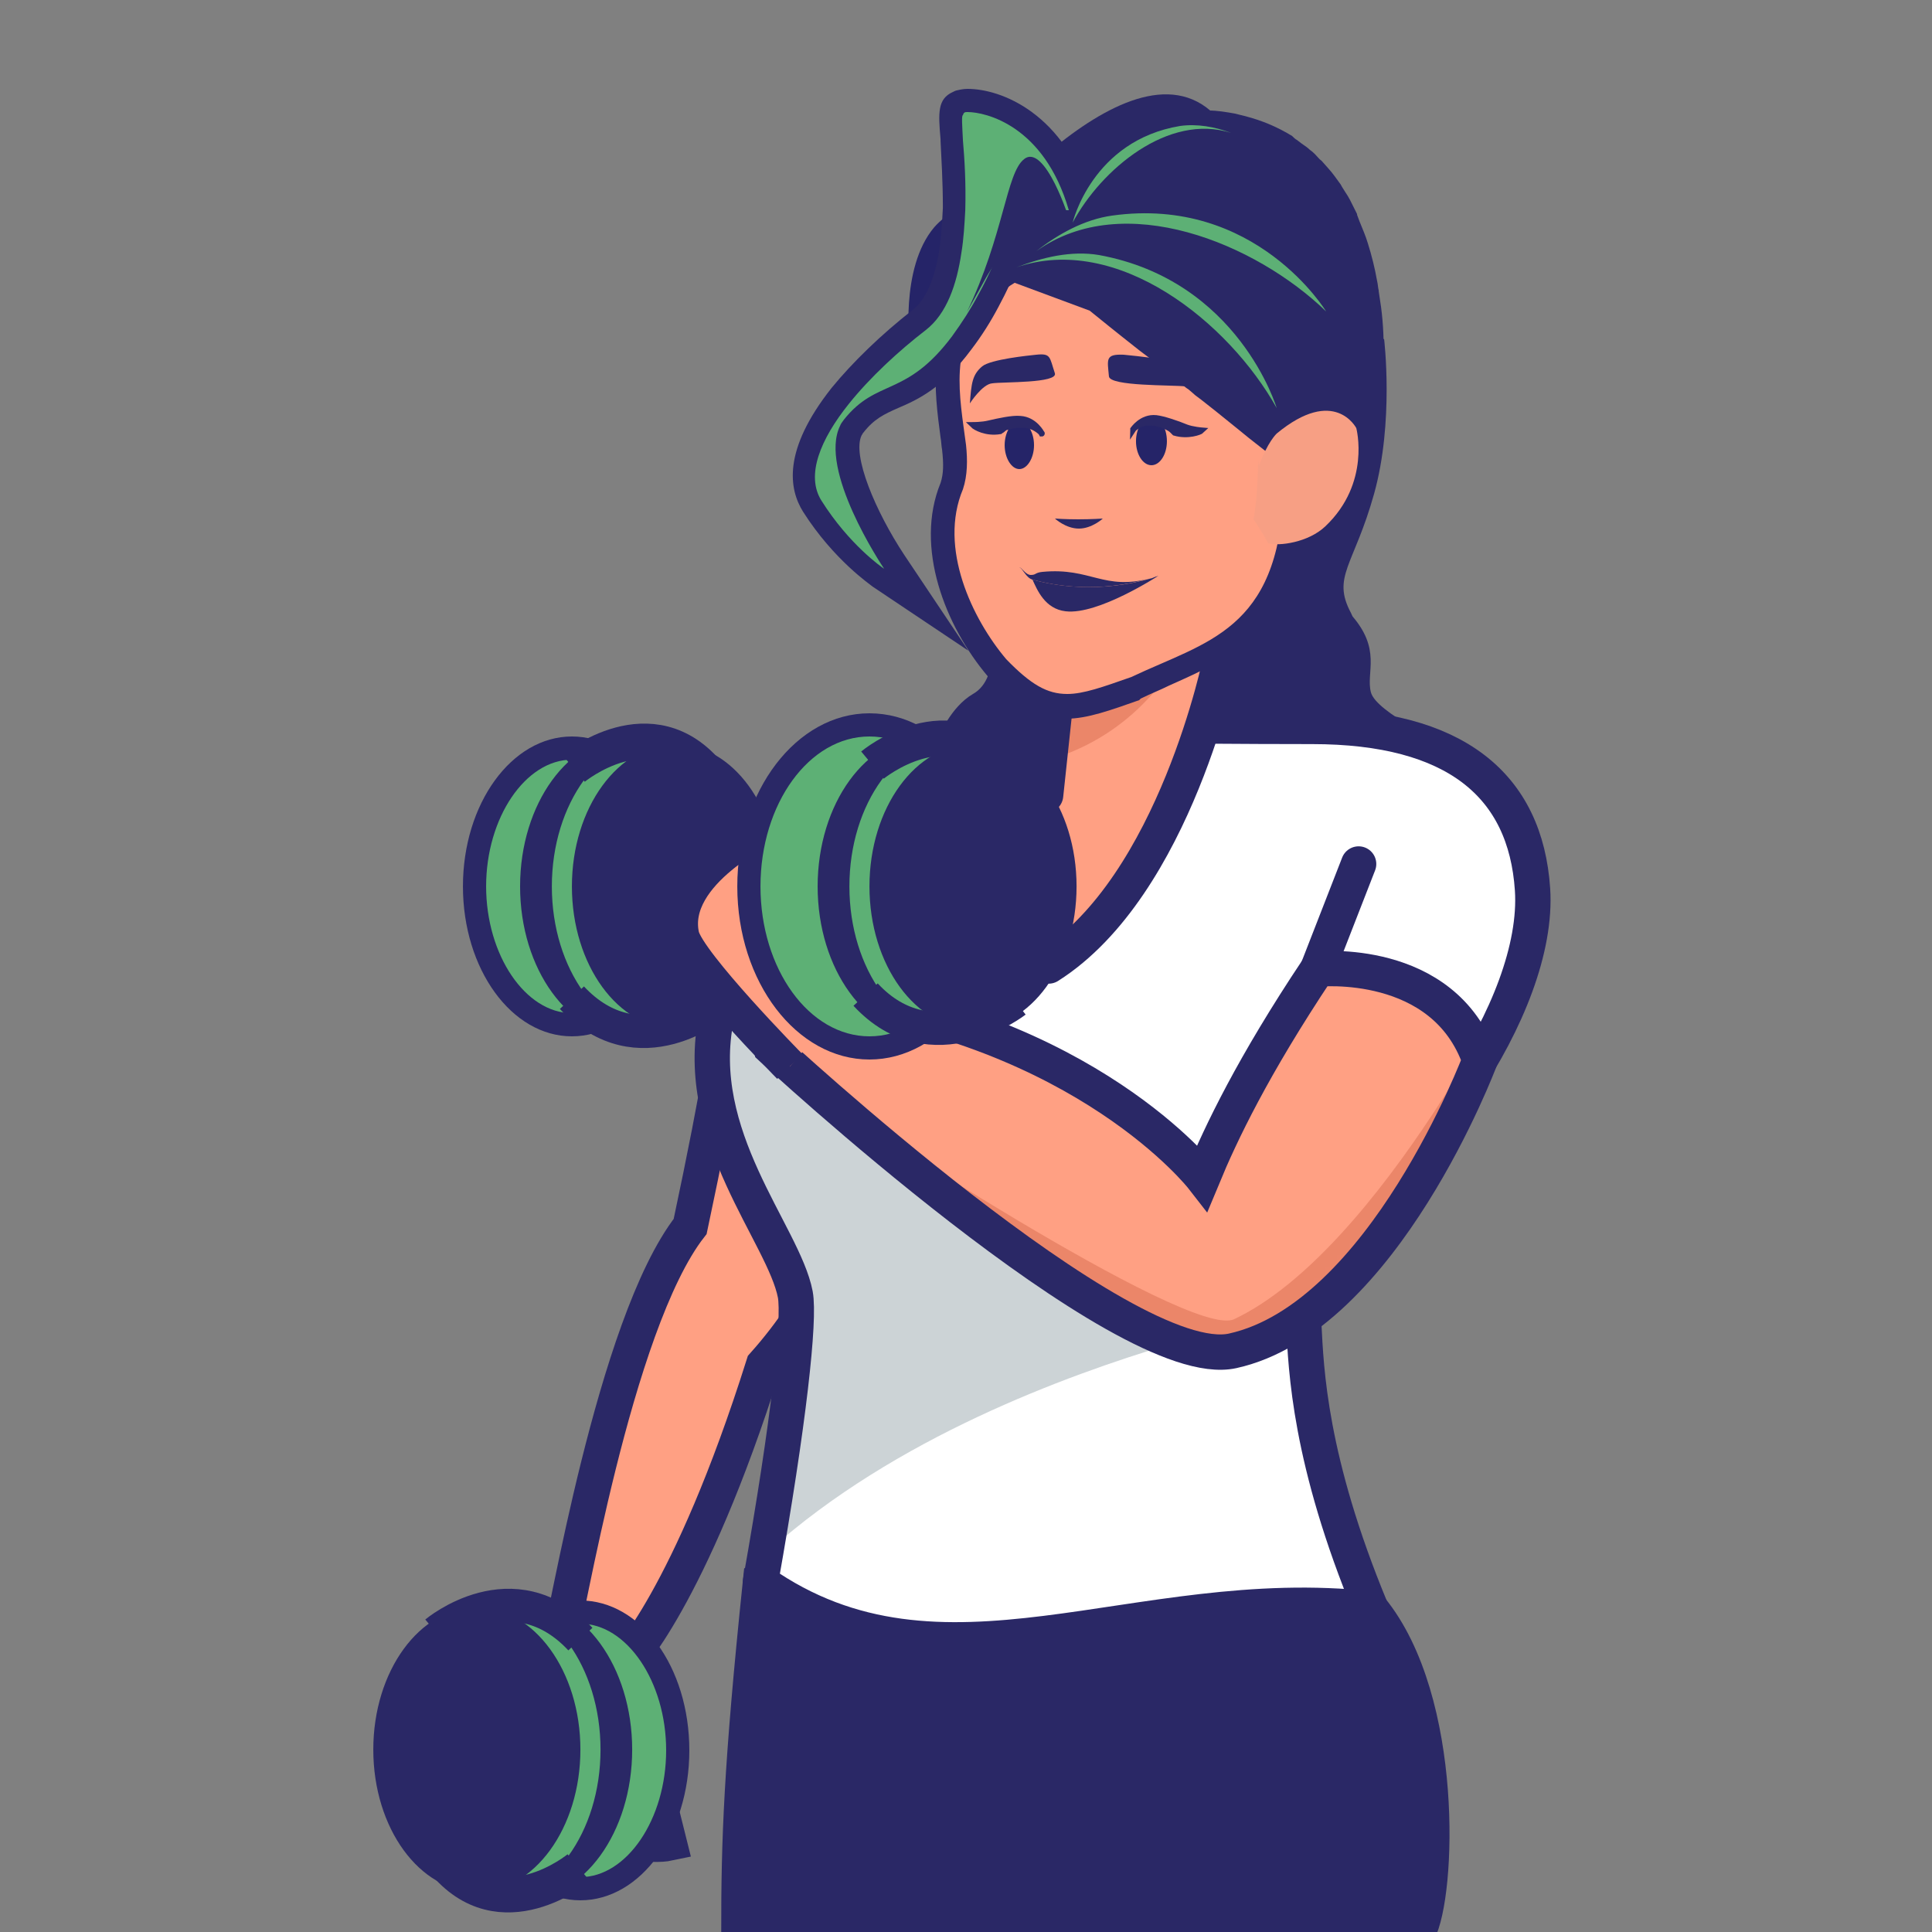 <svg width="164" height="164" viewBox="0 0 164 164" fill="none" xmlns="http://www.w3.org/2000/svg">
<rect x="0" y="0" width="164" height="164" fill="#808080" stroke="none"/>
<g clip-path="url(#clip0_1614_51465)">
<path d="M48.547 86.986C43.955 86.986 40.281 81.738 40.281 75.243C40.281 68.749 44.02 63.501 48.547 63.501C53.073 63.501 56.812 68.749 56.812 75.243C56.812 81.738 53.139 86.986 48.547 86.986Z" fill="#5DB075"/>
<path d="M48.547 64.485C52.483 64.485 55.828 69.405 55.828 75.243C55.828 81.082 52.483 86.002 48.547 86.002C44.611 86.002 41.265 81.082 41.265 75.243C41.265 69.405 44.611 64.485 48.547 64.485ZM48.547 62.517C43.43 62.517 39.297 68.224 39.297 75.243C39.297 82.262 43.43 87.97 48.547 87.97C53.663 87.97 57.796 82.262 57.796 75.243C57.796 68.224 53.663 62.517 48.547 62.517Z" fill="#2A2866"/>
<path d="M53.398 87.97C58.506 87.97 62.648 82.272 62.648 75.243C62.648 68.215 58.506 62.517 53.398 62.517C48.29 62.517 44.148 68.215 44.148 75.243C44.148 82.272 48.29 87.97 53.398 87.97Z" fill="#2A2866"/>
<path d="M56.093 87.97C61.202 87.97 65.343 82.272 65.343 75.243C65.343 68.215 61.202 62.517 56.093 62.517C50.985 62.517 46.844 68.215 46.844 75.243C46.844 82.272 50.985 87.97 56.093 87.97Z" fill="#5DB075"/>
<path d="M57.337 87.314C62.192 87.314 66.128 81.909 66.128 75.243C66.128 68.577 62.192 63.173 57.337 63.173C52.483 63.173 48.547 68.577 48.547 75.243C48.547 81.909 52.483 87.314 57.337 87.314Z" fill="#2A2866"/>
<path d="M48.68 65.206C48.68 65.206 55.305 59.696 60.225 65.797" stroke="#2A2866" stroke-width="3" stroke-miterlimit="10"/>
<path d="M60.814 85.28C60.814 85.28 54.254 90.79 48.547 84.69" stroke="#2A2866" stroke-width="2.8" stroke-miterlimit="10"/>
<path d="M78.987 89.15C78.987 89.15 74.067 85.87 61.996 80.819C61.996 80.819 63.767 79.77 58.585 104.107C52.091 112.438 48.023 138.154 47.499 139.203C46.974 140.253 43.891 148.781 43.891 148.781L48.811 150.158L50.713 151.667C50.713 151.667 52.615 155.275 53.796 156.062C54.977 156.85 56.814 156.456 56.814 156.456L53.009 141.237C53.009 141.237 58.519 135.792 64.817 115.85C74.591 104.894 72.492 94.923 78.987 89.15Z" fill="#FFA083" stroke="#2A2866" stroke-width="3" stroke-miterlimit="10"/>
<path d="M62.719 164C62.719 156.194 62.916 150.093 64.556 134.283C104.047 122.606 116.38 136.579 116.38 136.579C122.743 144.386 122.087 160.851 120.381 164H62.719Z" fill="#2A2866" stroke="#2A2866" stroke-width="3" stroke-miterlimit="10"/>
<path d="M99.194 61.598C99.194 61.598 105.163 61.664 111.395 61.664C123.531 61.664 129.501 66.65 130.091 75.506C130.419 80.491 127.927 86.723 124.122 92.365C120.317 98.006 110.477 108.634 110.674 112.438C110.871 116.243 111.133 123.918 116.381 136.579C96.439 134.349 79.973 145.107 64.557 134.283C66.984 120.638 67.903 111.979 67.509 109.88C66.525 104.763 58.719 96.432 60.818 86.33C61.999 80.754 59.834 73.603 73.938 69.142C82.531 66.387 99.194 61.598 99.194 61.598Z" fill="white"/>
<mask id="mask0_1614_51465" style="mask-type:luminance" maskUnits="userSpaceOnUse" x="60" y="61" width="71" height="79">
<path d="M99.194 61.598C99.194 61.598 105.163 61.664 111.395 61.664C123.531 61.664 129.501 66.65 130.091 75.506C130.419 80.491 127.927 86.723 124.122 92.365C120.317 98.006 110.477 108.634 110.674 112.438C110.871 116.243 111.133 123.918 116.381 136.579C96.439 134.349 79.973 145.107 64.557 134.283C66.984 120.638 67.903 111.979 67.509 109.88C66.525 104.763 58.719 96.432 60.818 86.33C61.999 80.754 59.834 73.603 73.938 69.142C82.531 66.387 99.194 61.598 99.194 61.598Z" fill="white"/>
</mask>
<g mask="url(#mask0_1614_51465)">
<path d="M100.246 60.483C98.147 57.859 92.834 58.581 88.373 62.189C83.912 65.731 81.747 80.885 83.846 83.509C85.945 86.133 96.507 76.555 98.409 70.717C100.181 65.272 102.346 63.107 100.246 60.483Z" fill="#FFA083"/>
</g>
<mask id="mask1_1614_51465" style="mask-type:luminance" maskUnits="userSpaceOnUse" x="60" y="61" width="71" height="79">
<path d="M99.194 61.598C99.194 61.598 105.163 61.664 111.395 61.664C123.531 61.664 129.501 66.65 130.091 75.506C130.419 80.491 127.927 86.723 124.122 92.365C120.317 98.006 110.477 108.634 110.674 112.438C110.871 116.243 111.133 123.918 116.381 136.579C96.439 134.349 79.973 145.107 64.557 134.283C66.984 120.638 67.903 111.979 67.509 109.88C66.525 104.763 58.719 96.432 60.818 86.33C61.999 80.754 59.834 73.603 73.938 69.142C82.531 66.387 99.194 61.598 99.194 61.598Z" fill="white"/>
</mask>
<g mask="url(#mask1_1614_51465)">
<path opacity="0.2" d="M95.13 36.605C95.13 61.533 79.911 81.738 61.215 81.738C42.519 81.738 27.234 61.533 27.234 36.605C27.234 11.677 43.634 44.411 62.396 44.411C81.158 44.411 95.13 11.611 95.13 36.605Z" fill="#002634"/>
</g>
<mask id="mask2_1614_51465" style="mask-type:luminance" maskUnits="userSpaceOnUse" x="60" y="61" width="71" height="79">
<path d="M99.194 61.598C99.194 61.598 105.163 61.664 111.395 61.664C123.531 61.664 129.501 66.65 130.091 75.506C130.419 80.491 127.927 86.723 124.122 92.365C120.317 98.006 110.477 108.634 110.674 112.438C110.871 116.243 111.133 123.918 116.381 136.579C96.439 134.349 79.973 145.107 64.557 134.283C66.984 120.638 67.903 111.979 67.509 109.88C66.525 104.763 58.719 96.432 60.818 86.33C61.999 80.754 59.834 73.603 73.938 69.142C82.531 66.387 99.194 61.598 99.194 61.598Z" fill="white"/>
</mask>
<g mask="url(#mask2_1614_51465)">
<path opacity="0.2" d="M106.932 111.914C105.489 112.832 62.455 120.77 53.205 149.437C43.956 178.104 34.641 72.619 34.641 72.619L94.533 95.12L106.932 111.914Z" fill="#002634"/>
</g>
<path d="M99.194 61.598C99.194 61.598 105.163 61.664 111.395 61.664C123.531 61.664 129.501 66.65 130.091 75.506C130.419 80.491 127.927 86.723 124.122 92.365C120.317 98.006 110.477 108.634 110.674 112.438C110.871 116.243 111.133 123.918 116.381 136.579C96.439 134.349 79.973 145.107 64.557 134.283C66.984 120.638 67.903 111.979 67.509 109.88C66.525 104.763 58.719 96.432 60.818 86.33C61.999 80.754 59.834 73.603 73.938 69.142C82.531 66.387 99.194 61.598 99.194 61.598Z" stroke="#2A2866" stroke-width="3" stroke-miterlimit="10" stroke-linecap="round" stroke-linejoin="round"/>
<path d="M90.462 51.627C90.462 51.627 88.953 65.928 88.953 67.371C88.953 71.701 96.891 69.667 99.777 66.846C102.598 64.026 105.484 41.918 105.484 41.918C105.484 41.918 96.76 59.106 90.462 51.627Z" fill="#FFA083"/>
<mask id="mask3_1614_51465" style="mask-type:luminance" maskUnits="userSpaceOnUse" x="88" y="41" width="18" height="29">
<path d="M90.462 51.627C90.462 51.627 88.953 65.928 88.953 67.371C88.953 71.701 96.891 69.667 99.777 66.846C102.598 64.026 105.484 41.918 105.484 41.918C105.484 41.918 96.76 59.106 90.462 51.627Z" fill="white"/>
</mask>
<g mask="url(#mask3_1614_51465)">
<path opacity="0.5" d="M103.057 48.282C103.057 48.282 100.039 66.715 80.359 65.338L84.164 54.514L103.057 48.282Z" fill="#D86D50"/>
</g>
<path d="M111.849 82.262C111.849 82.262 122.541 81.147 125.625 90.003C125.625 90.003 117.425 111.848 104.633 114.669C95.383 116.702 65.469 88.954 65.469 88.954C65.469 88.954 64.288 83.706 69.405 84.362C92.234 87.314 102.074 99.974 102.074 99.974C103.649 96.17 106.338 90.528 111.849 82.262Z" fill="#FFA083"/>
<mask id="mask4_1614_51465" style="mask-type:luminance" maskUnits="userSpaceOnUse" x="65" y="82" width="61" height="33">
<path d="M111.849 82.262C111.849 82.262 122.541 81.147 125.625 90.003C125.625 90.003 117.425 111.848 104.633 114.669C95.383 116.702 65.469 88.954 65.469 88.954C65.469 88.954 64.288 83.706 69.405 84.362C92.234 87.314 102.074 99.974 102.074 99.974C103.649 96.17 106.338 90.528 111.849 82.262Z" fill="white"/>
</mask>
<g mask="url(#mask4_1614_51465)">
<path opacity="0.5" d="M129.103 81.606C129.103 81.606 117.229 106.075 104.765 111.979C100.96 113.816 70.719 93.742 70.719 93.742L99.189 124.181L120.968 116.965L131.924 96.104L129.103 81.606Z" fill="#D86D50"/>
</g>
<path d="M111.849 82.262C111.849 82.262 122.541 81.147 125.625 90.003C125.625 90.003 117.425 111.848 104.633 114.669C95.383 116.702 65.469 88.954 65.469 88.954C65.469 88.954 64.288 83.706 69.405 84.362C92.234 87.314 102.074 99.974 102.074 99.974C103.649 96.17 106.338 90.528 111.849 82.262Z" stroke="#2A2866" stroke-width="3" stroke-miterlimit="10"/>
<path d="M67.045 90.528C67.045 90.528 58.385 81.738 57.861 79.442C56.68 73.997 65.339 70.061 65.339 70.061L74.064 71.57L73.145 83.509" fill="#FFA083"/>
<path d="M67.045 90.528C67.045 90.528 58.385 81.738 57.861 79.442C56.68 73.997 65.339 70.061 65.339 70.061L74.064 71.57L73.145 83.509" stroke="#2A2866" stroke-width="3" stroke-miterlimit="10"/>
<path d="M73.804 88.954C68.162 88.954 63.57 82.787 63.57 75.243C63.57 67.699 68.162 61.533 73.804 61.533C79.445 61.533 84.037 67.699 84.037 75.243C84.103 82.787 79.445 88.954 73.804 88.954Z" fill="#5DB075"/>
<path d="M73.803 62.517C78.92 62.517 83.053 68.224 83.053 75.243C83.053 82.262 78.92 87.97 73.803 87.97C68.687 87.97 64.554 82.262 64.554 75.243C64.554 68.224 68.687 62.517 73.803 62.517ZM73.803 60.549C67.637 60.549 62.586 67.109 62.586 75.243C62.586 83.378 67.637 89.938 73.803 89.938C79.97 89.938 85.021 83.378 85.021 75.243C85.021 67.109 80.035 60.549 73.803 60.549Z" fill="#2A2866"/>
<path d="M78.656 87.97C83.764 87.97 87.905 82.272 87.905 75.243C87.905 68.215 83.764 62.517 78.656 62.517C73.547 62.517 69.406 68.215 69.406 75.243C69.406 82.272 73.547 87.97 78.656 87.97Z" fill="#2A2866"/>
<path d="M81.351 87.97C86.46 87.97 90.601 82.272 90.601 75.243C90.601 68.215 86.46 62.517 81.351 62.517C76.243 62.517 72.102 68.215 72.102 75.243C72.102 82.272 76.243 87.97 81.351 87.97Z" fill="#5DB075"/>
<path d="M82.595 87.314C87.45 87.314 91.385 81.909 91.385 75.243C91.385 68.577 87.45 63.173 82.595 63.173C77.74 63.173 73.805 68.577 73.805 75.243C73.805 81.909 77.74 87.314 82.595 87.314Z" fill="#2A2866"/>
<path d="M74.062 64.944C74.062 64.944 80.688 59.434 85.608 65.534" stroke="#2A2866" stroke-width="3" stroke-miterlimit="10"/>
<path d="M86.203 85.018C86.203 85.018 79.118 90.528 73.477 84.427" stroke="#2A2866" stroke-width="2.8" stroke-miterlimit="10"/>
<path d="M49.266 160.261C44.674 160.261 41 155.013 41 148.518C41 142.024 44.739 136.776 49.266 136.776C53.792 136.776 57.531 142.024 57.531 148.518C57.531 155.013 53.792 160.261 49.266 160.261Z" fill="#5DB075"/>
<path d="M49.265 137.826C53.201 137.826 56.547 142.746 56.547 148.584C56.547 154.422 53.201 159.342 49.265 159.342C45.329 159.342 41.984 154.422 41.984 148.584C41.918 142.746 45.264 137.826 49.265 137.826ZM49.265 135.858C44.148 135.858 40.016 141.565 40.016 148.584C40.016 155.603 44.148 161.31 49.265 161.31C54.382 161.31 58.515 155.603 58.515 148.584C58.515 141.499 54.382 135.858 49.265 135.858Z" fill="#2A2866"/>
<path d="M44.414 161.245C49.522 161.245 53.663 155.547 53.663 148.518C53.663 141.49 49.522 135.792 44.414 135.792C39.305 135.792 35.164 141.49 35.164 148.518C35.164 155.547 39.305 161.245 44.414 161.245Z" fill="#2A2866"/>
<path d="M41.726 161.245C46.835 161.245 50.976 155.547 50.976 148.518C50.976 141.49 46.835 135.792 41.726 135.792C36.618 135.792 32.477 141.49 32.477 148.518C32.477 155.547 36.618 161.245 41.726 161.245Z" fill="#5DB075"/>
<path d="M40.478 160.589C45.333 160.589 49.268 155.185 49.268 148.518C49.268 141.852 45.333 136.448 40.478 136.448C35.623 136.448 31.688 141.852 31.688 148.518C31.688 155.185 35.623 160.589 40.478 160.589Z" fill="#2A2866"/>
<path d="M49.139 158.555C49.139 158.555 42.514 164.066 37.594 157.965" stroke="#2A2866" stroke-width="3" stroke-miterlimit="10"/>
<path d="M37 138.547C37 138.547 43.56 133.037 49.267 139.138" stroke="#2A2866" stroke-width="2.8" stroke-miterlimit="10"/>
<path fill-rule="evenodd" clip-rule="evenodd" d="M90.53 59.958C88.299 59.958 86.594 58.712 84.626 56.744L84.56 56.678C81.149 52.677 78.656 46.314 80.755 41.262C81.018 40.41 81.083 39.36 80.952 37.982C80.887 37.654 80.887 37.326 80.821 36.933C80.296 33.128 79.64 28.405 83.379 24.994C85.544 22.632 88.955 21.254 92.432 21.254C94.531 21.254 96.499 21.779 98.205 22.763C101.223 23.091 103.715 24.075 105.552 25.715C109.554 29.586 111.259 35.818 109.947 41.918C109.554 52.677 104.371 54.907 98.927 57.334C98.139 57.662 97.287 58.056 96.499 58.45H96.434H96.368C93.941 59.302 92.17 59.958 90.53 59.958Z" fill="#FFA083"/>
<path d="M92.434 22.304C94.337 22.304 96.239 22.763 97.879 23.747C100.437 23.944 102.93 24.731 104.898 26.437C108.9 30.307 110.146 36.408 108.965 41.787C108.506 53.53 102.405 54.448 96.042 57.466C93.615 58.318 91.975 58.909 90.597 58.909C88.892 58.909 87.514 58.122 85.415 55.957C82.529 52.546 79.642 46.51 81.742 41.525C82.135 40.344 82.135 39.032 82.004 37.786C81.479 33.718 80.43 28.995 84.103 25.65C86.005 23.55 89.22 22.304 92.434 22.304ZM92.434 20.336C88.629 20.336 85.022 21.845 82.66 24.403C78.593 28.142 79.314 33.128 79.839 37.13C79.905 37.458 79.905 37.851 79.97 38.179C80.102 39.36 80.102 40.213 79.839 41C77.609 46.445 80.233 53.136 83.841 57.4L83.906 57.466L83.972 57.531C86.071 59.63 87.974 61.008 90.532 61.008C92.303 61.008 94.271 60.286 96.698 59.434L96.764 59.368L96.829 59.302C97.617 58.909 98.469 58.581 99.257 58.187C104.701 55.76 110.409 53.333 110.868 42.05C112.18 35.621 110.409 29.126 106.21 25.059C104.242 23.288 101.684 22.238 98.535 21.91C96.698 20.861 94.599 20.336 92.434 20.336Z" fill="#2A2866"/>
<path d="M77.603 29.717C77.537 29.454 76.75 22.894 79.571 19.549C80.096 18.958 80.621 18.565 81.277 18.237C81.801 17.974 82.392 17.778 82.982 17.712C83.31 17.646 83.638 17.646 83.901 17.646C85.737 17.646 87.312 18.368 88.624 19.877L88.755 20.008L88.689 20.205C88.493 20.598 87.509 21.386 85.147 23.354C83.507 24.731 81.605 26.24 80.621 27.224C79.243 28.667 78.259 29.848 78.259 29.848L77.8 30.438L77.603 29.717Z" fill="#252468"/>
<path d="M83.833 17.974C85.867 17.974 87.31 18.958 88.294 20.074C87.966 20.73 82.259 24.994 80.291 27.027C78.848 28.47 77.864 29.651 77.864 29.651C77.864 29.651 76.945 23.026 79.766 19.746C80.225 19.221 80.684 18.827 81.34 18.499C81.8 18.237 82.324 18.106 82.915 18.04C83.243 17.974 83.571 17.974 83.833 17.974ZM83.833 17.318C83.505 17.318 83.177 17.318 82.849 17.384C82.193 17.45 81.603 17.646 81.078 17.909C80.422 18.237 79.832 18.696 79.307 19.286C76.355 22.763 77.208 29.454 77.273 29.717L77.47 31.226L78.454 30.045C78.454 30.045 79.438 28.864 80.816 27.421C81.734 26.502 83.636 24.928 85.276 23.616C87.835 21.517 88.753 20.795 88.95 20.336L89.147 19.942L88.884 19.614C87.441 18.106 85.736 17.318 83.833 17.318Z" fill="#252468"/>
<path d="M103.252 34.571C103.252 34.571 101.612 32.866 100.628 32.8C99.512 32.669 94.199 32.8 94.133 31.947C94.002 30.504 93.805 30.045 95.379 30.11C96.167 30.176 100.496 30.635 101.415 31.226C102.53 32.013 102.727 32.8 103.252 34.571Z" fill="#2A2866"/>
<path d="M82.328 34.243C82.328 34.243 83.378 32.603 84.231 32.538C85.149 32.406 89.806 32.538 89.544 31.685C89.085 30.307 89.216 29.979 87.97 30.11C87.314 30.176 84.099 30.504 83.378 31.094C82.525 31.816 82.459 32.538 82.328 34.243Z" fill="#2A2866"/>
<path d="M87.774 37.786C87.774 38.901 87.184 39.819 86.528 39.819C85.872 39.819 85.281 38.901 85.281 37.786C85.281 36.67 85.872 35.752 86.528 35.752C87.184 35.752 87.774 36.67 87.774 37.786Z" fill="#252468"/>
<path d="M99.054 37.458C99.054 38.573 98.463 39.491 97.742 39.491C97.02 39.491 96.43 38.573 96.43 37.458C96.43 36.342 97.02 35.424 97.742 35.424C98.463 35.424 99.054 36.277 99.054 37.458Z" fill="#252468"/>
<path d="M103.644 55.891C103.644 55.891 99.774 75.178 89.016 82" stroke="#2A2866" stroke-width="3" stroke-miterlimit="10" stroke-linecap="round" stroke-linejoin="round"/>
<path d="M89.479 60.746L88.758 67.502" stroke="#2A2866" stroke-width="3" stroke-miterlimit="10" stroke-linecap="round" stroke-linejoin="round"/>
<path d="M93.614 44.018C93.614 44.018 92.696 44.87 91.581 44.87C90.465 44.87 89.547 44.018 89.547 44.018C89.547 44.018 90.4 44.083 91.515 44.083C92.696 44.083 93.614 44.018 93.614 44.018Z" fill="#2A2866"/>
<path fill-rule="evenodd" clip-rule="evenodd" d="M102.731 9.381C95.055 2.821 80.492 21.91 80.492 21.714C80.558 21.517 102.731 9.381 102.731 9.381Z" fill="#2A2866"/>
<path fill-rule="evenodd" clip-rule="evenodd" d="M84.823 12.464C77.607 18.237 80.231 27.093 80.231 27.093L84.823 12.464Z" fill="url(#paint0_linear_1614_51465)"/>
<path fill-rule="evenodd" clip-rule="evenodd" d="M81.938 17.909L84.168 19.68L84.889 20.27L85.218 20.533L85.611 23.813L92.499 26.371L94.205 27.749L95.189 28.536L96.763 29.782L97.55 30.373L99.059 31.619L100.699 32.931L100.896 33.062L101.355 33.456L101.421 33.522L101.945 33.915L103.192 34.899L105.225 36.539L105.947 37.13L107.784 38.573L108.243 38.901L108.965 39.491L109.293 39.754H109.358L109.949 40.213L110.08 40.278L110.211 40.41L110.342 40.541L110.867 40.934L110.933 41L111.523 41.459C111.589 41.394 111.851 41.066 112.245 40.541C112.31 40.475 112.376 40.41 112.376 40.344C112.442 40.278 112.442 40.213 112.507 40.213C112.573 40.147 112.638 40.082 112.638 40.016C112.638 39.95 112.704 39.95 112.704 39.885C112.77 39.819 112.77 39.754 112.835 39.688C112.901 39.622 112.966 39.491 113.032 39.426C113.163 39.294 113.294 39.098 113.425 38.901C113.425 38.901 113.426 38.901 113.491 38.835C113.754 38.442 114.016 38.048 114.278 37.654C114.344 37.589 114.41 37.458 114.475 37.392C114.606 37.261 114.672 37.13 114.737 36.998C114.803 36.867 114.869 36.802 114.869 36.736L114.934 36.67C115 36.605 115 36.539 115.065 36.474C115.065 36.474 115.066 36.408 115.131 36.408C115.197 36.342 115.197 36.277 115.262 36.211C115.262 36.211 115.262 36.146 115.328 36.146C115.394 36.08 115.459 35.949 115.525 35.818C115.787 35.358 116.05 34.834 116.312 34.374C116.378 34.243 116.443 34.112 116.509 33.981C116.574 33.784 116.706 33.587 116.771 33.456C116.837 33.39 116.837 33.325 116.902 33.194C116.902 33.128 116.968 33.062 116.968 32.997C117.034 32.8 117.165 32.538 117.165 32.341C117.23 32.078 117.296 31.816 117.361 31.619C117.361 31.488 117.362 31.357 117.427 31.291C117.427 31.226 117.427 31.226 117.427 31.16C117.427 30.963 117.427 30.766 117.427 30.57C117.493 29.061 117.427 27.552 117.23 26.043C117.165 25.584 117.099 25.125 117.034 24.731V24.666C116.968 24.403 116.968 24.141 116.902 23.878C116.706 22.763 116.443 21.714 116.115 20.664C115.918 20.008 115.656 19.418 115.393 18.762C115.328 18.565 115.262 18.434 115.197 18.237V18.171C115.066 17.909 114.934 17.646 114.803 17.384C114.738 17.253 114.672 17.122 114.606 16.99C114.475 16.728 114.344 16.531 114.213 16.334C114.082 16.138 114.016 16.006 113.885 15.81C113.885 15.744 113.819 15.744 113.819 15.678C113.622 15.416 113.491 15.219 113.294 14.957C112.966 14.498 112.573 14.104 112.179 13.645C111.982 13.514 111.851 13.317 111.654 13.12C111.523 12.989 111.392 12.858 111.195 12.726C110.998 12.53 110.802 12.398 110.605 12.267C110.408 12.136 110.277 12.005 110.08 11.874C109.949 11.808 109.818 11.677 109.752 11.611L109.686 11.546C108.506 10.824 107.194 10.234 105.619 9.84C105.357 9.774 105.094 9.709 104.832 9.643C104.11 9.512 103.323 9.381 102.601 9.381C102.142 9.381 101.683 9.381 101.224 9.381C97.157 9.578 89.941 16.466 86.464 18.302C86.333 18.368 89.088 13.317 88.957 13.382C88.891 13.448 88.76 13.514 88.694 13.514C88.563 13.579 88.366 13.645 88.235 13.776C87.251 14.301 86.398 14.826 85.611 15.35C83.381 16.794 81.938 17.909 81.938 17.909Z" fill="#2A2866"/>
<path fill-rule="evenodd" clip-rule="evenodd" d="M74.459 48.938C74.327 48.872 71.375 46.838 68.883 42.902C67.833 41.328 67.439 38.376 71.244 33.522C72.95 31.357 75.311 29.061 77.935 27.027C79.247 25.978 80.166 24.01 80.625 21.123C80.756 20.074 80.887 18.958 80.887 17.646V17.581C80.953 15.35 80.822 13.186 80.691 11.808V11.677C80.559 9.578 80.494 9.053 81.15 8.659L81.215 8.594L81.347 8.528C81.543 8.462 81.74 8.462 82.003 8.462C82.265 8.462 88.956 8.594 91.515 17.515L91.908 18.827L86.529 18.696C86.201 19.942 85.348 22.566 83.708 25.518C83.052 26.765 82.265 27.946 81.478 28.995C79.182 32.078 77.279 32.931 75.639 33.718C74.393 34.309 73.409 34.702 72.294 36.08C72.228 36.211 72.163 36.277 72.097 36.408C70.851 38.966 73.934 44.805 75.771 47.56L78.526 51.627L74.459 48.938Z" fill="#5DB075"/>
<path d="M82.135 9.512C83.644 9.512 88.629 10.627 90.729 17.843L85.94 17.778C85.94 17.778 85.218 21.123 82.988 25.125C82.397 26.24 81.676 27.355 80.823 28.536C76.887 33.784 74.46 32.078 71.639 35.621C71.508 35.818 71.377 35.949 71.311 36.146C69.474 39.885 74.788 47.888 75.05 48.282C74.853 48.15 72.098 46.248 69.737 42.509C68.359 40.344 69.671 37.261 72.033 34.309C73.869 32.013 76.297 29.782 78.593 28.011C80.364 26.634 81.217 24.141 81.61 21.451C81.807 20.27 81.873 19.024 81.938 17.843C82.004 15.547 81.873 13.448 81.741 11.939C81.676 10.627 81.61 9.774 81.741 9.774C81.807 9.512 81.938 9.512 82.135 9.512ZM82.135 7.544C81.807 7.544 81.479 7.61 81.217 7.675C81.151 7.675 81.02 7.741 80.889 7.806C79.577 8.397 79.642 9.578 79.839 11.808V11.939C79.905 13.317 80.036 15.416 80.036 17.581V17.646C79.97 18.893 79.905 20.008 79.773 20.992C79.38 23.616 78.593 25.453 77.477 26.306C74.788 28.405 72.361 30.766 70.589 32.931C66.391 38.245 66.981 41.525 68.162 43.427C70.786 47.56 73.935 49.659 74.066 49.79L82.201 55.235L76.756 47.101C74.329 43.427 72.295 38.638 73.148 36.933C73.213 36.867 73.213 36.802 73.279 36.736C74.197 35.555 75.05 35.162 76.231 34.637C77.937 33.915 80.036 32.931 82.463 29.651C83.316 28.536 84.103 27.29 84.759 26.043C86.137 23.485 86.989 21.189 87.449 19.746L90.729 19.811L93.418 19.877L92.697 17.318C90.401 9.578 84.956 7.544 82.135 7.544Z" fill="#2A2866"/>
<path fill-rule="evenodd" clip-rule="evenodd" d="M86.925 13.514C85.416 14.694 85.219 19.942 82.07 26.502C82.989 24.862 83.71 23.55 83.71 23.55C83.71 23.55 87.581 16.728 90.598 18.827C90.664 18.827 90.73 18.827 90.795 18.827C90.861 18.762 88.696 12.07 86.925 13.514Z" fill="#2A2866"/>
<path fill-rule="evenodd" clip-rule="evenodd" d="M114.603 44.018C114.603 44.018 111.848 49.003 114.603 52.086C117.358 55.104 115.915 57.072 116.374 58.778C116.834 60.483 122.672 63.173 122.672 63.173L102.664 61.926L103.582 55.301C103.582 55.301 107.059 54.12 107.387 51.627C107.715 49.134 109.093 47.363 109.093 47.363L114.603 44.018Z" fill="#2A2866"/>
<path fill-rule="evenodd" clip-rule="evenodd" d="M84.164 54.776C84.164 54.776 84.558 57.794 82.59 58.909C80.687 60.024 79.703 62.517 79.703 62.517L87.772 65.469L89.084 62.189L88.297 60.155L84.164 54.776Z" fill="#2A2866"/>
<path fill-rule="evenodd" clip-rule="evenodd" d="M117.493 28.798C117.493 28.798 118.346 35.818 116.641 41.918C114.935 48.019 113.033 48.938 114.673 52.021C116.313 55.104 106.407 55.366 106.407 55.366L109.359 46.642C109.359 46.642 117.821 38.245 108.637 29.651C99.453 21.058 117.493 28.798 117.493 28.798Z" fill="#2A2866"/>
<path fill-rule="evenodd" clip-rule="evenodd" d="M115.131 36.342C115.131 36.342 113.294 32.734 108.374 36.802C108.374 36.802 107.587 37.523 106.865 39.557C106.865 39.36 106.8 39.163 106.8 38.966C106.8 38.966 106.8 41.984 106.406 44.083C106.865 44.739 107.259 45.395 107.653 46.117C108.571 46.379 111.064 46.051 112.507 44.674C116.377 41 115.131 36.342 115.131 36.342Z" fill="#F79F84"/>
<path fill-rule="evenodd" clip-rule="evenodd" d="M87.641 49.2C88.034 50.053 88.69 51.693 90.461 51.89C93.217 52.218 98.333 48.872 98.333 48.872C98.137 48.938 97.94 49.003 97.809 49.069C93.282 50.381 89.543 49.725 87.641 49.2Z" fill="#2A2866"/>
<path fill-rule="evenodd" clip-rule="evenodd" d="M86.523 48.15C86.786 48.216 87.114 49.069 87.639 49.2C89.541 49.725 93.215 50.381 97.741 49.069C93.674 50.184 92.624 48.15 88.491 48.544C87.835 48.61 87.967 48.806 87.507 48.806C87.048 48.806 86.72 48.15 86.523 48.15Z" fill="#2A2866"/>
<path d="M97.287 35.883C97.353 35.883 97.418 35.883 97.549 35.883C97.615 35.883 97.615 35.883 97.681 35.883C98.14 35.883 98.665 36.014 99.255 36.342C99.255 36.342 99.386 36.408 99.517 36.539C99.583 36.605 99.649 36.67 99.714 36.736C100.829 37.064 101.879 36.67 102.01 36.539C102.01 36.539 101.223 36.474 100.698 36.277C99.911 35.949 98.73 35.555 98.14 35.49C96.894 35.358 96.172 36.474 96.172 36.474C96.172 36.408 96.697 35.949 97.287 35.883Z" fill="#2A2866" stroke="#2A2866" stroke-width="0.5" stroke-miterlimit="10"/>
<path d="M87.382 36.146C87.317 36.146 87.251 36.08 87.12 36.08C87.055 36.08 87.055 36.08 86.989 36.08C86.53 36.014 86.005 36.08 85.349 36.277C85.349 36.277 85.218 36.342 85.087 36.474C85.021 36.539 84.955 36.539 84.89 36.605C83.709 36.802 82.791 36.277 82.594 36.08C82.594 36.08 83.381 36.08 83.906 35.949C84.758 35.752 85.939 35.49 86.595 35.555C87.842 35.621 88.432 36.802 88.432 36.802C88.498 36.802 87.973 36.277 87.382 36.146Z" fill="#2A2866" stroke="#2A2866" stroke-width="0.5" stroke-miterlimit="10"/>
<path d="M111.852 82.262L115.328 73.341" stroke="#2A2866" stroke-width="3" stroke-miterlimit="10" stroke-linecap="round" stroke-linejoin="round"/>
<path d="M108.373 34.637C104.306 27.355 94.859 19.746 86.266 22.698C88.496 21.845 90.923 21.254 93.285 21.648C105.158 23.813 108.373 34.637 108.373 34.637Z" fill="#5DB075"/>
<path d="M112.569 26.437C106.599 20.664 95.382 16.006 87.969 21.32C89.805 19.877 92.036 18.63 94.397 18.302C106.599 16.597 112.569 26.437 112.569 26.437Z" fill="#5DB075"/>
<path d="M91.055 18.893C93.482 14.366 99.189 9.578 104.503 11.283C103.125 10.758 101.616 10.496 100.173 10.693C92.695 11.939 91.055 18.893 91.055 18.893Z" fill="#5DB075"/>
</g>
<defs>
<linearGradient id="paint0_linear_1614_51465" x1="64.818" y1="29.671" x2="78.469" y2="22.016" gradientUnits="userSpaceOnUse">
<stop offset="0.01" stop-color="#E3214D"/>
<stop offset="1" stop-color="#98143E"/>
</linearGradient>
<clipPath id="clip0_1614_51465">
<rect width="164" height="164" fill="white"/>
</clipPath>
</defs>
</svg>
